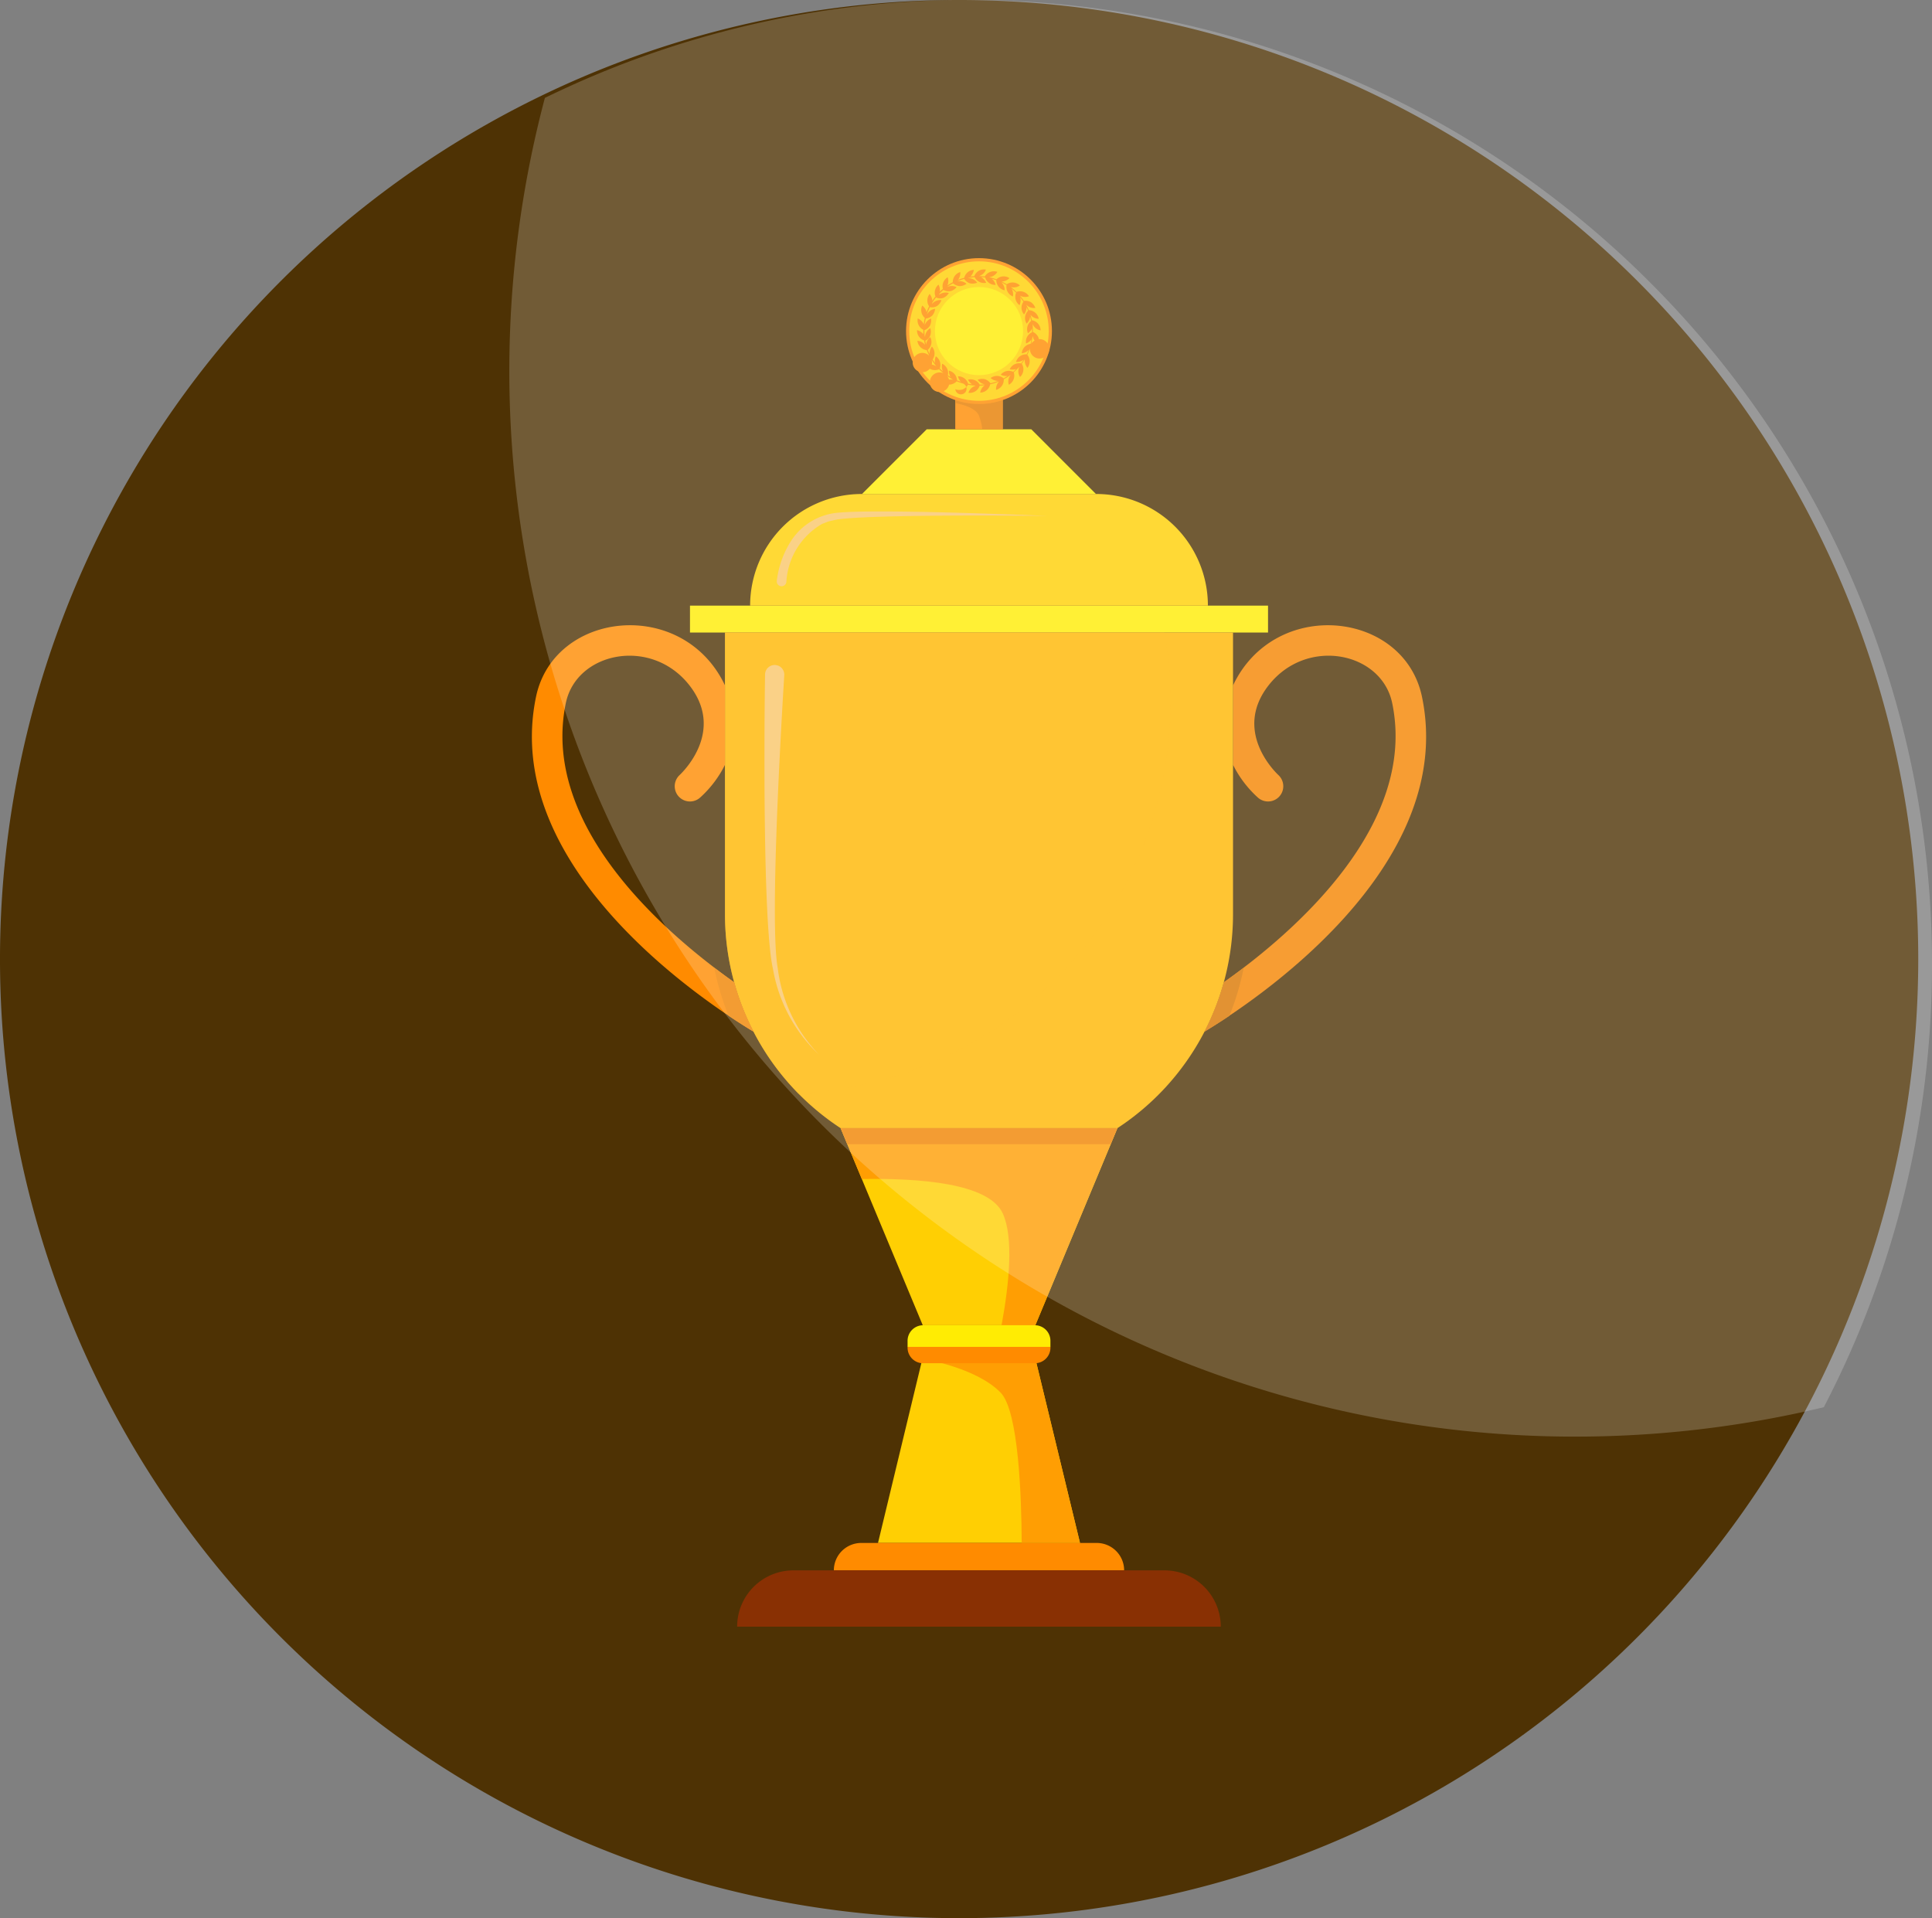 <svg xmlns="http://www.w3.org/2000/svg" width="97.238" height="96.546" viewBox="0 0 97.238 96.546">
  <rect x="0" y="0" width="97.238" height="96.546" fill="#808080" stroke="none"/>
  <g id="Group_2399" data-name="Group 2399" transform="translate(-1015.489 -347.417)">
    <path id="Path_1325" data-name="Path 1325" d="M287.355,262.364a48.273,48.273,0,1,1-48.273-48.273,48.272,48.272,0,0,1,48.273,48.273Zm0,0" transform="translate(824.68 133.326)" fill="#4e3204"/>
    <g id="Group_1463" data-name="Group 1463" transform="translate(-948.084 -464.199)">
      <path id="Path_1327" data-name="Path 1327" d="M2106.213,1167.941h-5.689l-2.233,9.263h10.166Z" transform="translate(-90.528 -287.927)" fill="#ffcf03"/>
      <path id="Path_1328" data-name="Path 1328" d="M2117.125,1177.2h2.935l-2.244-9.263h-5.689s2.692.42,3.938,1.7C2116.974,1170.569,2117.115,1174.918,2117.125,1177.2Z" transform="translate(-102.13 -287.927)" fill="#ff9e03"/>
      <path id="Path_1329" data-name="Path 1329" d="M2201.082,957.1c3.479-2.466,9.76-7.873,8.473-14.053-.536-2.572-4.287-3.342-6.208-.907-1.793,2.271.245,4.308.483,4.534a.766.766,0,0,1-1.045,1.121,5.57,5.57,0,0,1-1.241-1.64v-3.994c2.108-4.458,8.607-3.768,9.511.573,1.794,8.617-8.564,15.414-10.948,16.851A12.8,12.8,0,0,0,2201.082,957.1Z" transform="translate(-175.913 -96.045)" fill="#f58500"/>
      <path id="Path_1330" data-name="Path 1330" d="M2039.647,932.992v1.354h29.093v-1.354Z" transform="translate(-41.347 -90.893)" fill="#ffec03"/>
      <path id="Path_1331" data-name="Path 1331" d="M2075.823,898.169h-11.8a5.619,5.619,0,0,0-5.619,5.62h23.04A5.62,5.62,0,0,0,2075.823,898.169Z" transform="translate(-57.077 -61.689)" fill="#ffcf03"/>
      <path id="Path_1332" data-name="Path 1332" d="M2101.823,877.988h-5.262l-3.257,3.257h11.775Z" transform="translate(-86.346 -44.765)" fill="#ffec03"/>
      <path id="Path_1333" data-name="Path 1333" d="M2122.39,866.236v1.9h2.388v-1.9Z" transform="translate(-110.738 -34.909)" fill="#ff8b00"/>
      <path id="Path_1334" data-name="Path 1334" d="M2122.39,866.815c.485.091,1.043.273,1.194.638a2.769,2.769,0,0,1,.166.68h1.029v-1.9h-2.388Z" transform="translate(-110.738 -34.909)" fill="#e67d00"/>
      <path id="Path_1335" data-name="Path 1335" d="M2050.568,941.38v14.176a12.861,12.861,0,0,0,5.82,10.771h13.929a12.863,12.863,0,0,0,5.82-10.771V941.38Z" transform="translate(-50.506 -97.927)" fill="#ffb600"/>
      <path id="Path_1336" data-name="Path 1336" d="M2050.568,955.556a12.832,12.832,0,0,0,3.7,9.033,19.751,19.751,0,0,0,18.417-23.209h-22.117Z" transform="translate(-50.506 -97.927)" fill="#ffb600" opacity="0.49" style="mix-blend-mode: screen;isolation: isolate"/>
      <path id="Path_1337" data-name="Path 1337" d="M2086.632,1095.969l4.133,9.919h5.667l4.129-9.919Z" transform="translate(-80.75 -227.57)" fill="#ffcf03"/>
      <path id="Path_1338" data-name="Path 1338" d="M2087.7,1098.529c2.877-.048,6.39.2,7.092,1.731.55,1.2.332,3.5-.06,5.628h1.7l4.129-9.919h-13.929Z" transform="translate(-80.75 -227.57)" fill="#ff9e03"/>
      <path id="Path_1339" data-name="Path 1339" d="M2113.936,1157.437h-5.657a.784.784,0,0,0-.767.8v.292h7.19v-.292A.784.784,0,0,0,2113.936,1157.437Z" transform="translate(-98.261 -279.118)" fill="#ffec03"/>
      <path id="Path_1340" data-name="Path 1340" d="M2107.512,1164.2v.024a.784.784,0,0,0,.767.8h5.657a.784.784,0,0,0,.767-.8v-.024Z" transform="translate(-98.261 -284.793)" fill="#ff8b00"/>
      <path id="Path_1341" data-name="Path 1341" d="M2097.752,1225.34H2085.9a1.379,1.379,0,0,0-1.379,1.379h14.61A1.379,1.379,0,0,0,2097.752,1225.34Z" transform="translate(-78.98 -336.063)" fill="#ff8b00"/>
      <path id="Path_1342" data-name="Path 1342" d="M2075.874,1233.887H2057.2a2.835,2.835,0,0,0-2.835,2.835h24.342A2.836,2.836,0,0,0,2075.874,1233.887Z" transform="translate(-53.692 -343.231)" fill="#893003"/>
      <path id="Path_1343" data-name="Path 1343" d="M2000.524,957.1c-3.479-2.466-9.76-7.873-8.473-14.053.535-2.572,4.287-3.342,6.209-.907,1.793,2.271-.245,4.308-.484,4.534a.766.766,0,0,0,1.045,1.121,5.574,5.574,0,0,0,1.241-1.64v-3.994c-2.108-4.458-8.607-3.768-9.511.573-1.795,8.617,8.564,15.414,10.948,16.851A12.784,12.784,0,0,1,2000.524,957.1Z" transform="translate(0 -96.045)" fill="#ff8b00"/>
      <g id="Group_1461" data-name="Group 1461" transform="translate(2024.194 860.321)">
        <path id="Path_1344" data-name="Path 1344" d="M2201.082,1046.645a12.8,12.8,0,0,1-.975,2.485c.3-.183.736-.453,1.256-.8a13.643,13.643,0,0,0,.722-2.422C2201.733,1046.175,2201.4,1046.422,2201.082,1046.645Z" transform="translate(-2200.107 -1045.906)" fill="#db7700"/>
      </g>
      <path id="Path_1345" data-name="Path 1345" d="M2086.966,1096.776h13.259l.336-.807h-13.929Z" transform="translate(-80.75 -227.57)" fill="#f08300"/>
      <g id="Group_1462" data-name="Group 1462" transform="translate(1999.52 860.321)">
        <path id="Path_1346" data-name="Path 1346" d="M2047.212,1045.906a13.6,13.6,0,0,0,.722,2.422c.52.349.953.619,1.256.8a12.749,12.749,0,0,1-.975-2.485C2047.9,1046.422,2047.564,1046.175,2047.212,1045.906Z" transform="translate(-2047.212 -1045.906)" fill="#f08300"/>
      </g>
      <circle id="Ellipse_280" data-name="Ellipse 280" cx="3.671" cy="3.671" r="3.671" transform="translate(2009.175 824.609)" fill="#ff8b00"/>
      <circle id="Ellipse_281" data-name="Ellipse 281" cx="3.51" cy="3.51" r="3.51" transform="translate(2009.336 824.77)" fill="#ffcf03"/>
      <circle id="Ellipse_282" data-name="Ellipse 282" cx="2.219" cy="2.219" r="2.219" transform="translate(2010.627 826.061)" fill="#ffec03"/>
      <path id="Path_1347" data-name="Path 1347" d="M2116.36,831.279c0-.038,0-.106-.012-.394a.515.515,0,0,0,.4.316.524.524,0,0,0-.443-.51,2.6,2.6,0,0,0-.068-.272.55.55,0,0,0,.415.2.523.523,0,0,0-.5-.433,2.762,2.762,0,0,0-.133-.28.54.54,0,0,0,.463.165.592.592,0,0,0-.22-.287.574.574,0,0,0-.357-.068,2.926,2.926,0,0,0-.2-.263.549.549,0,0,0,.456.03.524.524,0,0,0-.629-.217,2.79,2.79,0,0,0-.284-.245.547.547,0,0,0,.455-.08.525.525,0,0,0-.66-.06,2.726,2.726,0,0,0-.257-.141.558.558,0,0,0,.393-.168.521.521,0,0,0-.653.059,2.743,2.743,0,0,0-.377-.106.534.534,0,0,0,.421-.268.527.527,0,0,0-.631.233,2.774,2.774,0,0,0-.3-.021.517.517,0,0,0,.354-.327.524.524,0,0,0-.586.333c-.067,0-.132.012-.2.021a.576.576,0,0,0,.179-.339.523.523,0,0,0-.483.4,2.605,2.605,0,0,0-.309.1.569.569,0,0,0,.109-.391.521.521,0,0,0-.375.513,2.764,2.764,0,0,0-.271.161.564.564,0,0,0,.013-.411.521.521,0,0,0-.241.583q-.08.067-.155.141a.593.593,0,0,0-.066-.353.525.525,0,0,0-.154.593c-.056.07-.109.142-.158.217a.591.591,0,0,0-.134-.341.523.523,0,0,0-.027.62,2.77,2.77,0,0,0-.128.3.556.556,0,0,0-.218-.335.521.521,0,0,0,.132.621,2.781,2.781,0,0,0-.057.315.564.564,0,0,0-.3-.289.521.521,0,0,0,.28.571c0,.07,0,.143,0,.218a.59.59,0,0,0-.316-.2.522.522,0,0,0,.353.515c.014.077.03.152.05.226a.556.556,0,0,0-.384-.205.526.526,0,0,0,.469.47,2.8,2.8,0,0,0,.127.286.486.486,0,1,0,.121.21,3.79,3.79,0,0,0,.236.323.515.515,0,0,0-.51-.051.524.524,0,0,0,.646.194,2.8,2.8,0,0,0,.219.2.492.492,0,1,0,.19.142,2.761,2.761,0,0,0,.236.144.482.482,0,0,0,.058.043.514.514,0,0,0-.492.143.59.59,0,0,0,.349.1.554.554,0,0,0,.326-.165,2.755,2.755,0,0,0,.285.1.283.283,0,1,1-.352.3.592.592,0,0,0,.361.011.548.548,0,0,0,.278-.239,2.736,2.736,0,0,0,.319.04.5.5,0,0,0,.073.012.515.515,0,0,0-.37.355.525.525,0,0,0,.566-.362q.131,0,.258-.02a.552.552,0,0,0-.232.371.517.517,0,0,0,.5-.417,2.715,2.715,0,0,0,.45-.144.553.553,0,0,0-.152.424.523.523,0,0,0,.387-.535,2.67,2.67,0,0,0,.349-.222.513.513,0,0,0-.092.5.526.526,0,0,0,.245-.628c.132-.114.18-.173.283-.275a.515.515,0,0,0,.034.511.524.524,0,0,0,.087-.667c.055-.073.107-.149.155-.228a.549.549,0,0,0,.131.435.524.524,0,0,0-.009-.659,2.68,2.68,0,0,0,.131-.317.488.488,0,1,0,.067-.228c.05-.2.045-.257.074-.4a.514.514,0,0,0,.315.4.594.594,0,0,0-.041-.359A.58.58,0,0,0,2116.36,831.279Zm-.044.019a.512.512,0,0,0-.3.561.606.606,0,0,0,.27-.2c-.013.075-.028.149-.046.221a.524.524,0,0,0-.442.477.588.588,0,0,0,.345-.169c-.028.075-.06.149-.095.22a.524.524,0,0,0-.538.379.572.572,0,0,0,.388-.11q-.062.1-.132.189a.518.518,0,0,0-.573.293.609.609,0,0,0,.328-.013q-.075.074-.154.142a.517.517,0,0,0-.626.145.6.6,0,0,0,.346.063q-.1.065-.2.121a.527.527,0,0,0-.656-.016.566.566,0,0,0,.383.143,2.634,2.634,0,0,1-.389.122.585.585,0,0,0-.284-.207.592.592,0,0,0-.361.029.555.555,0,0,0,.356.229c-.083.01-.166.016-.251.018a.524.524,0,0,0-.593-.251.614.614,0,0,0,.206.234c-.067-.008-.133-.018-.2-.031a.512.512,0,0,0-.51-.372.616.616,0,0,0,.141.273q-.1-.034-.191-.074a.512.512,0,0,0-.408-.484.606.606,0,0,0,.082.315c-.044-.027-.088-.055-.131-.084a.522.522,0,0,0-.289-.581.589.589,0,0,0,.037.385q-.081-.071-.156-.147a.519.519,0,0,0-.2-.611.6.6,0,0,0-.038.338c-.043-.058-.085-.118-.123-.179a.523.523,0,0,0-.036-.649.576.576,0,0,0-.117.371q-.049-.1-.088-.207a.521.521,0,0,0,.121-.642.544.544,0,0,0-.206.378c-.016-.063-.031-.128-.043-.194a.506.506,0,0,0,.252-.27.59.59,0,0,0,0-.362.532.532,0,0,0-.264.44c-.006-.017-.012-.034-.02-.052a2.845,2.845,0,0,1-.012-.285.569.569,0,0,0,.28-.232.593.593,0,0,0,.054-.357.539.539,0,0,0-.321.345,2.686,2.686,0,0,1,.057-.342.565.565,0,0,0,.329-.157.592.592,0,0,0,.139-.334.533.533,0,0,0-.415.3,2.553,2.553,0,0,1,.152-.384.5.5,0,0,0,.366-.062.591.591,0,0,0,.214-.292.533.533,0,0,0-.475.194.458.458,0,0,0,.017-.063,2.771,2.771,0,0,1,.188-.268.465.465,0,0,0,.375.021.593.593,0,0,0,.268-.243.533.533,0,0,0-.5.1.573.573,0,0,0,.036-.074c.061-.063.125-.124.192-.181a.537.537,0,0,0,.362.061.592.592,0,0,0,.3-.2.528.528,0,0,0-.5.007,2.739,2.739,0,0,1,.322-.2.568.568,0,0,0,.336.141.592.592,0,0,0,.342-.118.527.527,0,0,0-.487-.114,2.641,2.641,0,0,1,.373-.131.52.52,0,0,0,.292.224.59.59,0,0,0,.36-.035.532.532,0,0,0-.461-.224l.035-.016a2.771,2.771,0,0,1,.3-.037.519.519,0,0,0,.578.282.584.584,0,0,0-.261-.284q.107.005.211.019a.525.525,0,0,0,.527.372.6.6,0,0,0-.192-.307h0c.075.02.15.043.224.069a.525.525,0,0,0,.422.51.543.543,0,0,0-.171-.405,2.728,2.728,0,0,1,.265.145.523.523,0,0,0,.319.571.563.563,0,0,0-.062-.39,2.853,2.853,0,0,1,.225.2.523.523,0,0,0,.173.628.574.574,0,0,0,.031-.4,2.764,2.764,0,0,1,.165.228.511.511,0,0,0,.03.637.589.589,0,0,0,.126-.362q.042.086.079.175a.524.524,0,0,0-.074.652.568.568,0,0,0,.176-.354c.02.072.037.145.051.219a.519.519,0,0,0-.161.62.613.613,0,0,0,.205-.244C2116.318,831.164,2116.318,831.231,2116.316,831.3Z" transform="translate(-100.8 -2.957)" fill="#ff8b00"/>
      <path id="Path_1348" data-name="Path 1348" d="M2063.542,966.717a7.607,7.607,0,0,0,2.073,4.347,7.694,7.694,0,0,1-2.312-4.306c-.527-2.275-.436-12.487-.4-14.836a.484.484,0,1,1,.968.035C2063.728,954.284,2063.125,964.427,2063.542,966.717Z" transform="translate(-60.825 -106.368)" fill="#f9c569" style="mix-blend-mode: screen;isolation: isolate"/>
      <path id="Path_1349" data-name="Path 1349" d="M2067.339,905.2a3.132,3.132,0,0,1,2.469-1.548c1.928-.176,8.541.083,10.486.161-1.909-.016-8.554-.065-10.448.169-.154.018-.3.06-.444.088s-.281.1-.422.147a3.615,3.615,0,0,0-1.8,2.919.242.242,0,0,1-.483-.042A4.811,4.811,0,0,1,2067.339,905.2Z" transform="translate(-64.029 -66.233)" fill="#f9c569" style="mix-blend-mode: screen;isolation: isolate"/>
    </g>
    <path id="Path_1326" data-name="Path 1326" d="M929.922,1296.606a48.172,48.172,0,0,1-5.445,22.315,53.641,53.641,0,0,1-64.369-65.9,48.5,48.5,0,0,1,69.814,43.58Zm0,0" transform="translate(182.805 -900.676)" fill="#fff" opacity="0.2"/>
  </g>
</svg>
